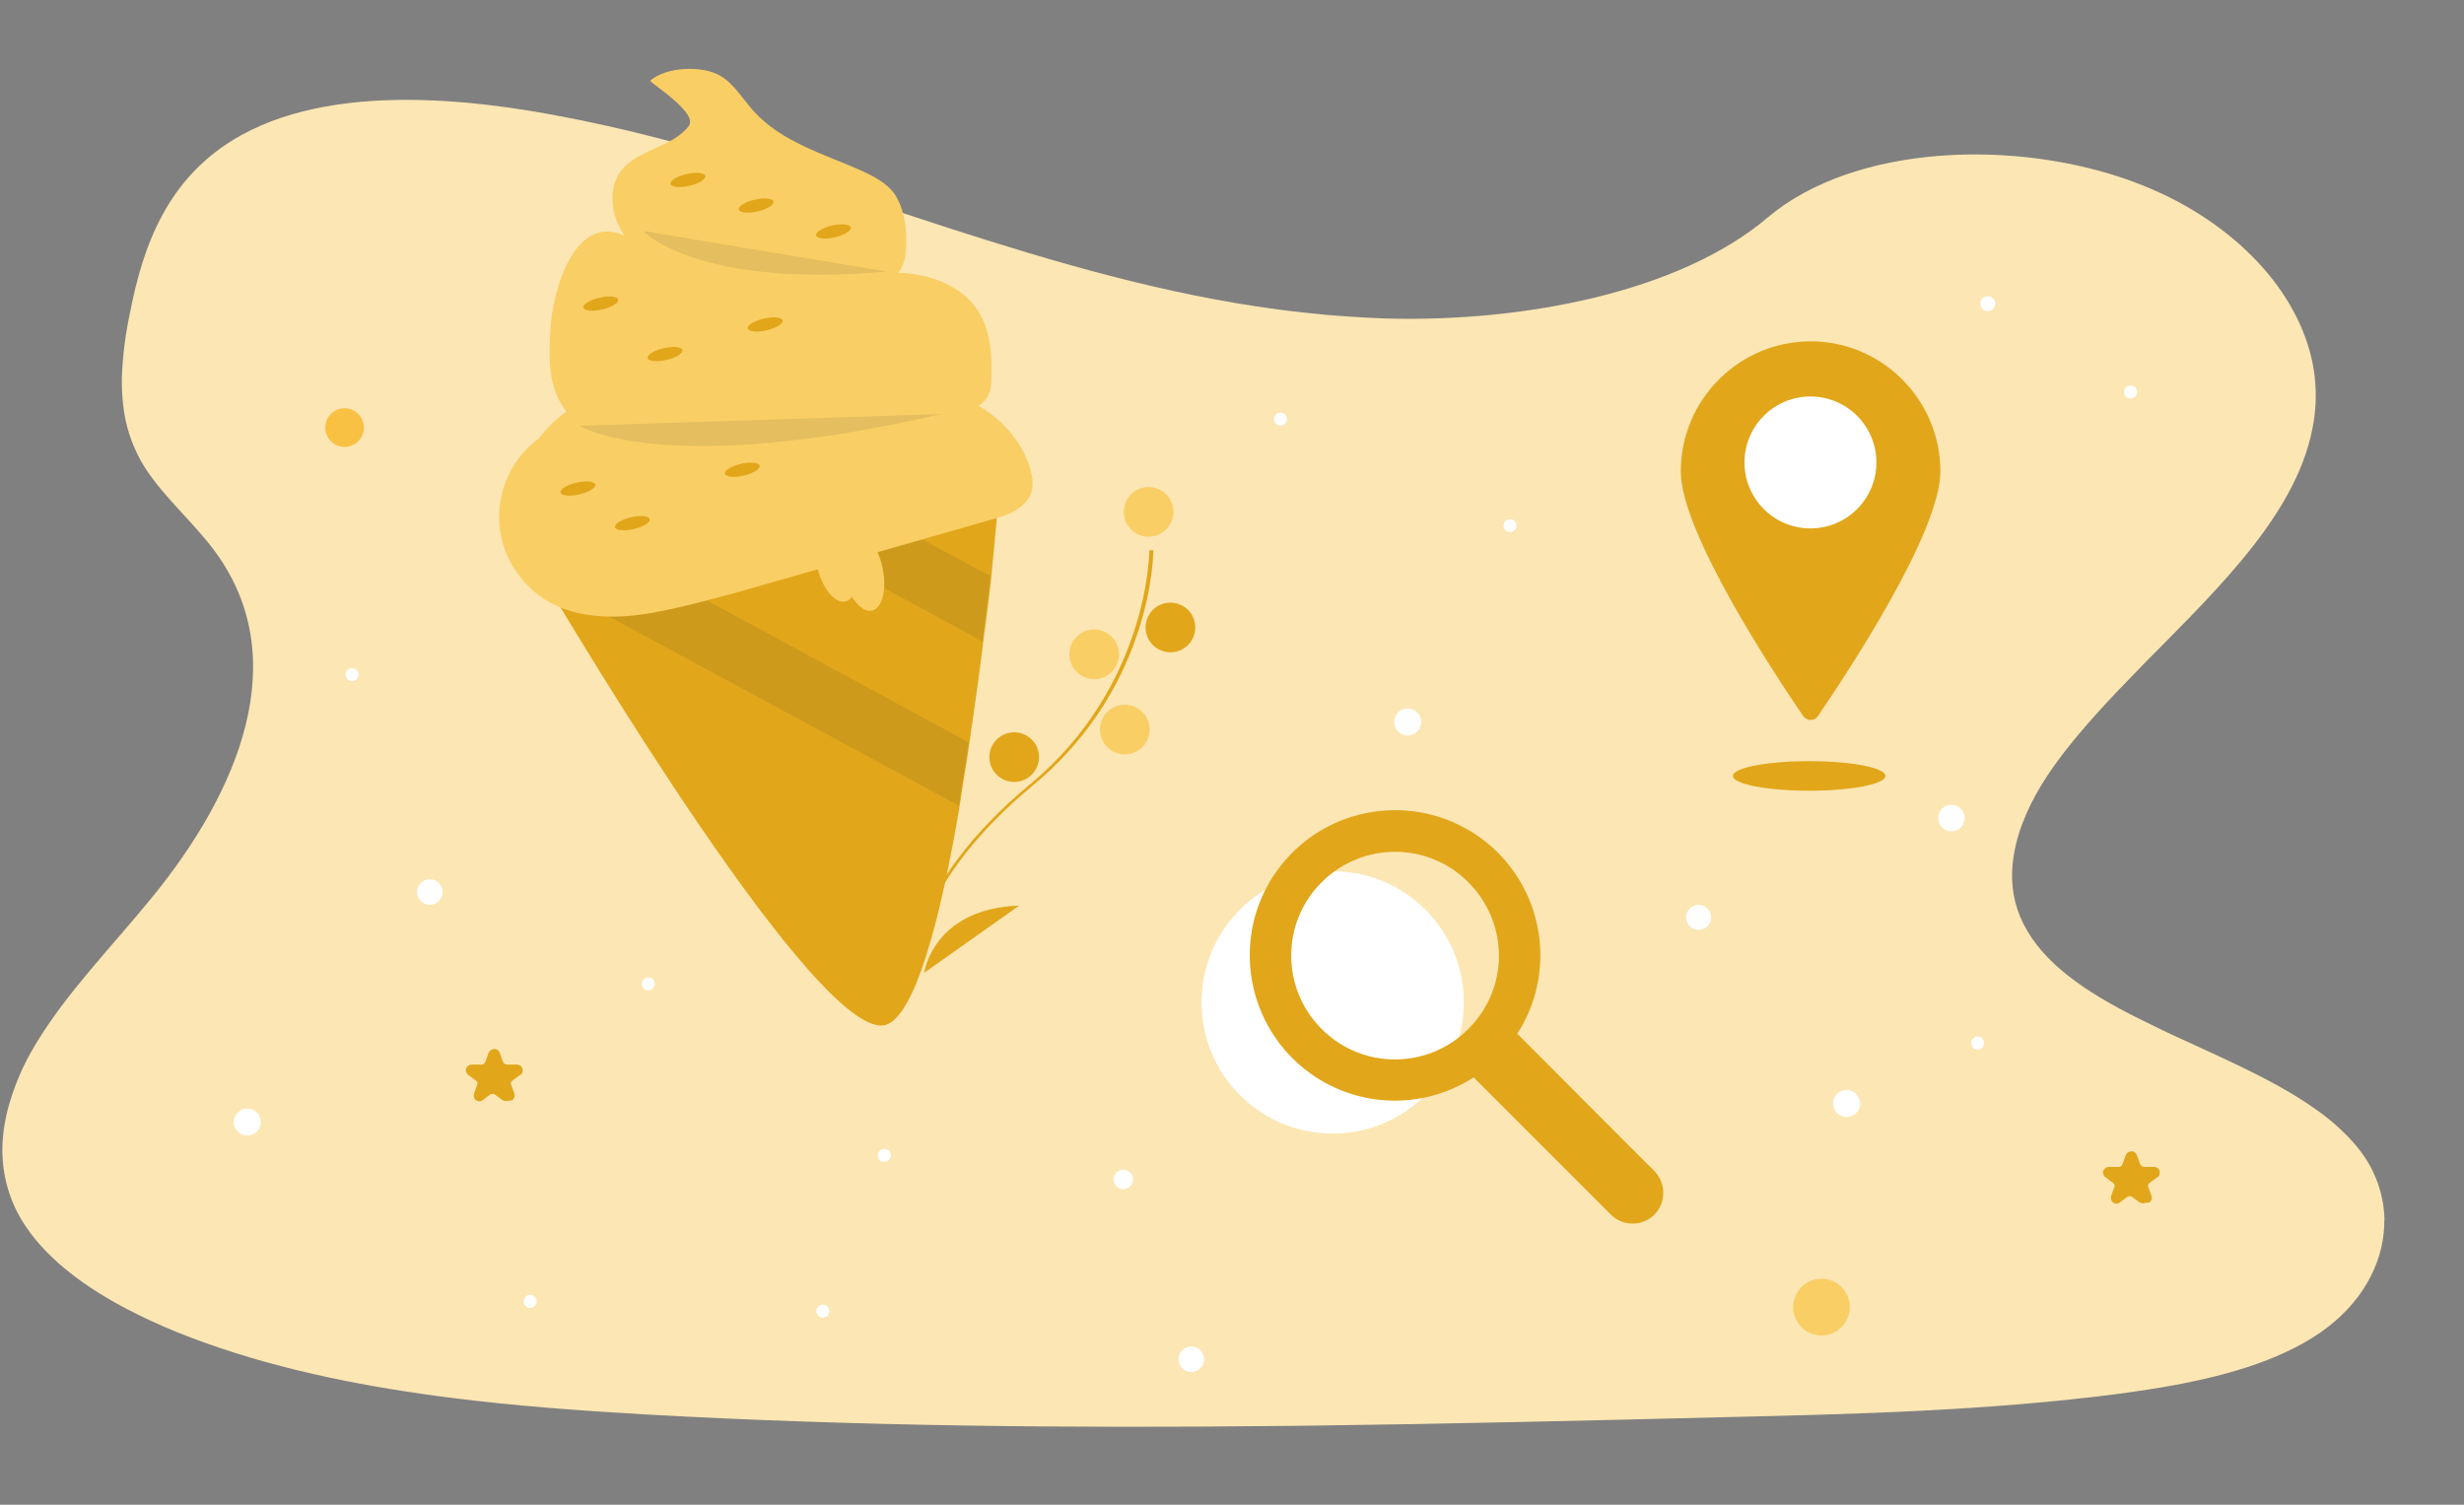 <?xml version="1.0" encoding="utf-8"?>
<!-- Generator: Adobe Illustrator 22.0.0, SVG Export Plug-In . SVG Version: 6.00 Build 0)  -->
<svg version="1.1" id="ee5053fc-ea24-484a-861d-c80bd2ae1a91"
	 xmlns="http://www.w3.org/2000/svg" xmlns:xlink="http://www.w3.org/1999/xlink" x="0px" y="0px" viewBox="0 0 982.5 600"
	 style="enable-background:new 0 0 982.5 600;" xml:space="preserve">
<rect x="0" y="0" width="982.5" height="600" fill="#808080" stroke="none"/>
<style type="text/css">
	.st0{fill:#FCE6B3;}
	.st1{fill:#E1A61A;}
	.st2{fill:#FFFFFF;}
	.st3{fill:#F9CE64;}
	.st4{fill:#F8C143;}
	.st5{opacity:0.1;fill:#233033;enable-background:new    ;}
</style>
<path class="st0" d="M950.7,487.2c0,0.5,0,1,0,1.5c-0.6,15.8-9.4,31.5-25.4,42.6c-17,11.7-39.8,17.9-63.3,21.9
	c-3.7,0.6-7.3,1.2-11,1.7c-1.9,0.3-3.7,0.5-5.6,0.8c-52.1,6.8-105.4,8.2-158.4,9.4c-55.4,1.4-110.9,2.7-166.4,3.4l-11,0.1
	c-84.2,0.9-168.4,0.1-252.2-4.6c-26-1.5-52.3-3.4-78.1-6.7c-3.7-0.5-7.3-0.9-11-1.5c-34.2-4.9-67.4-12.4-97.7-24.6
	c-7.1-2.9-14.1-6.1-20.9-9.7c-19-10.1-35-22.8-43-38.5c-4.6-9.2-6.5-19.5-5.5-29.7c0.3-3.7,1-7.4,1.9-11c2.4-8.9,6-17.5,10.8-25.4
	c12.4-20.9,30.9-39.6,46.9-59.3c34.2-41.9,56.5-94.7,25-137.6c-9-12.3-22.1-23.1-29.5-36c-3.9-7-6.4-14.7-7.2-22.6
	c-0.4-3.7-0.6-7.3-0.5-11c0.3-8.6,1.4-17.1,3.2-25.5c5.1-26.3,14.7-54.6,44.4-71c20.2-11.2,46-14.7,72.1-14c3.7,0.1,7.3,0.3,11,0.5
	c10,0.7,20,1.9,29.6,3.4c59.4,9.5,114.3,29.3,169.6,47.2c42.2,13.6,85.8,26.4,131.1,32.4c3.7,0.5,7.3,0.9,11,1.3
	c10.6,1.2,21.3,1.9,32.1,2.3c53.8,1.5,116.5-10.1,152.2-40.3C739.4,57.5,804,55.1,851,72.6l0.7,0.3c3.5,1.3,7,2.8,10.3,4.3
	c34.6,16.3,57.7,44.1,61,73.2c0.4,3.6,0.5,7.3,0.3,10.9v0.1c-2.2,35.8-31.5,66-61.3,96.1c-3.7,3.7-7.4,7.4-11,11.2
	c-9.7,9.9-19,19.9-27.1,30.2c-3.7,4.7-7.1,9.5-10.2,14.6c-2.8,4.7-5.3,9.6-7.2,14.7c-2.1,5.3-3.4,10.9-4,16.5
	c-0.8,8.1,0.6,16.3,4.3,23.6l0.1,0.2c7.9,15.7,24.7,26.9,44.2,36.8c3.6,1.8,7.3,3.6,11,5.4c21.1,10,43.8,19.2,61.1,31.5
	c4.7,3.2,9,6.9,13,11c1.6,1.7,3.2,3.4,4.6,5.3c6.3,8,9.8,17.8,10,28C950.7,486.8,950.7,487,950.7,487.2z"/>
<g>
	<path class="st1" d="M773.7,188c0,24.5-37.8,81.4-48.8,97.5c-1.1,1.7-3.4,2.1-5,0.9c-0.4-0.2-0.7-0.6-0.9-0.9
		c-11-16.1-48.8-73.1-48.8-97.5c0-28.6,23.2-51.9,51.9-51.9C750.5,136.2,773.7,159.4,773.7,188L773.7,188z"/>
	<circle class="st2" cx="721.9" cy="184.4" r="26.3"/>
	<ellipse class="st1" cx="721.4" cy="309.4" rx="30.4" ry="5.9"/>
</g>
<g>
	<circle class="st2" cx="531.4" cy="399.7" r="52.3"/>
	<path class="st1" d="M659.6,466.9L605,412.2c17.3-26.9,9.5-62.7-17.4-80c-0.5-0.3-0.9-0.6-1.5-0.9c-25.9-15.5-59.4-8.6-77,16
		c-18.6,26-12.5,62.2,13.5,80.8c19.3,13.8,45,14.4,65,1.5l54.7,54.7c4.8,4.8,12.6,4.8,17.4,0C664.4,479.5,664.4,471.7,659.6,466.9z
		 M585.5,410.3c-16.2,16.2-42.4,16.2-58.5,0c-16.2-16.2-16.2-42.4,0-58.5c16.2-16.2,42.4-16.2,58.5,0c7.8,7.8,12.2,18.3,12.2,29.3
		S593.3,402.5,585.5,410.3z"/>
</g>
<circle class="st3" cx="309" cy="100.4" r="8.6"/>
<circle class="st2" cx="171.4" cy="355.7" r="5.1"/>
<circle class="st2" cx="475" cy="542" r="5.1"/>
<circle class="st2" cx="140.4" cy="269" r="2.6"/>
<circle class="st2" cx="352.6" cy="460.7" r="2.6"/>
<circle class="st2" cx="788.6" cy="415.9" r="2.6"/>
<circle class="st2" cx="258.5" cy="392.3" r="2.6"/>
<circle class="st2" cx="602.1" cy="209.6" r="2.6"/>
<circle class="st2" cx="849.5" cy="156.3" r="2.6"/>
<circle class="st2" cx="328.1" cy="522.8" r="2.6"/>
<circle class="st2" cx="211.4" cy="518.9" r="2.6"/>
<ellipse transform="matrix(0.16 -0.987 0.987 0.16 263.952 644.439)" class="st2" cx="510.7" cy="167.1" rx="2.6" ry="2.6"/>
<circle class="st4" cx="137.4" cy="170.5" r="7.7"/>
<circle class="st2" cx="792.6" cy="121.1" r="3"/>
<circle class="st2" cx="677.3" cy="365.8" r="5"/>
<circle class="st2" cx="778.1" cy="326.2" r="5.3"/>
<circle class="st2" cx="561.3" cy="287.9" r="5.4"/>
<circle class="st2" cx="736.3" cy="440" r="5.4"/>
<circle class="st3" cx="726.3" cy="521.2" r="11.3"/>
<path class="st1" d="M854.5,479.8c-0.5,0-1-0.3-1.3-0.3l-3.1-2.3c-0.5-0.3-1.3-0.3-1.8,0l-3.1,2.3c-1,0.8-2.3,0.5-3.1-0.5
	c-0.3-0.5-0.5-1.3-0.3-2.1l1.3-3.6c0.3-0.5,0-1.3-0.5-1.6l-3.1-2.3c-1-0.8-1.3-2.3-0.5-3.1c0.3-0.5,1-1,1.8-1h3.9
	c0.8,0,1.3-0.3,1.6-1l1.3-3.6c0.3-1,1.6-1.8,2.9-1.6c0.8,0.3,1.3,0.8,1.6,1.6l1.3,3.6c0.3,0.5,0.8,1,1.6,1h3.9c1.3,0,2.3,1,2.3,2.3
	c0,0.8-0.3,1.6-1,1.8l-3.1,2.3c-0.5,0.3-0.8,1-0.5,1.6l1.3,3.6c0.3,1,0,1.8-0.8,2.6C855.5,479.5,855,479.8,854.5,479.8z"/>
<circle class="st2" cx="98.6" cy="447.4" r="5.4"/>
<circle class="st2" cx="447.9" cy="470.3" r="3.9"/>
<path class="st1" d="M201.7,439c-0.5,0-1-0.3-1.3-0.3l-3.1-2.3c-0.5-0.3-1.3-0.3-1.8,0l-3.1,2.3c-1,0.8-2.3,0.5-3.1-0.5
	c-0.3-0.5-0.5-1.3-0.3-2.1l1.3-3.6c0.3-0.5,0-1.3-0.5-1.6l-3.1-2.3c-1-0.8-1.3-2.3-0.5-3.1c0.3-0.5,1-1,1.8-1h3.9
	c0.8,0,1.3-0.3,1.6-1l1.3-3.6c0.3-1,1.6-1.8,2.9-1.6c0.8,0.3,1.3,0.8,1.6,1.6l1.3,3.6c0.3,0.5,0.8,1,1.6,1h3.9c1.3,0,2.3,1,2.3,2.3
	c0,0.8-0.3,1.6-1,1.8l-3.1,2.3c-0.5,0.3-0.8,1-0.5,1.6l1.3,3.6c0.3,1,0,1.8-0.8,2.6C202.7,439,202.4,439,201.7,439z"/>
<g>
	<path class="st1" d="M399.2,188.3c0,0-1.6,17-3.9,41.4c-0.8,7.9-2,16.6-3.2,26c-1.6,13-3.5,26.4-5.5,40.2c-1.2,8.7-2.8,17-3.9,25.2
		c-7.5,44.6-17.7,84-29.6,87.6c-26.4,7.1-124.6-158.1-135.7-176.7c-0.8-1.2-0.8-1.6-0.8-1.6L399.2,188.3z"/>
	<path class="st5" d="M394.9,229.7c-0.8,7.9-2,16.6-3.2,26l-85.2-46.1l35.5-8.3L394.9,229.7z"/>
	<path class="st5" d="M386.2,296c-1.2,8.7-2.8,17-3.9,25.2l-164.9-89.1c-0.8-1.2-0.8-1.6-0.8-1.6l34.3-7.9L386.2,296z"/>
	<path class="st3" d="M274.6,50.3c-6.7,8.7-20.5,9.1-27.2,18.1c-4.3,5.9-3.9,14.6-0.8,21.3c3.2,6.7,8.7,12.2,14.2,17.4
		c3.5,3.5,7.5,7.1,12.2,9.5c6.3,3.2,13.8,3.5,21.3,3.9c15.8,0,31.6-1.2,46.9-3.9c6.7-1.2,14.6-3.5,18.1-9.5c2-3.5,2-7.9,2-11.8
		c0-6.3-1.2-13-4.7-18.1c-3.2-4.3-7.9-6.7-13-9.1c-15-6.7-31.9-11.4-43-23.7c-4.3-4.7-7.9-11-13.4-14.2c-7.5-4.3-21.7-3.5-28,2
		C260.8,34.1,278.5,45.2,274.6,50.3z"/>
	<path class="st3" d="M219.4,132.3c-0.4,9.1-0.8,18.9,3.5,27.2c5.5,10.6,17.4,17,29.6,18.9c12.2,1.6,24.1-0.8,35.9-2.8l62.3-11.8
		c7.9-1.6,15.8-3.2,23.7-2c6.7,0.8,14.6,2.8,18.5-2.4c2-2.4,2.4-5.5,2.4-8.3c0.4-9.9-0.4-20.1-5.9-28c-6.3-9.1-17.7-13.4-28.8-14.2
		c-11-0.8-22.1,1.6-33.1,2.8s-22.5,1.6-33.9,1.2c-9.5-0.4-18.9-2-27.2-6.7c-4.3-2.8-7.9-6.3-12.2-9.1
		C230.4,79.5,220.2,115,219.4,132.3z"/>
	<path class="st3" d="M214.7,174.9c-17.4,13-20.9,37.9-7.5,54.8c3.9,5.1,8.7,9.1,14.6,11.8c11,5.1,24.1,5.1,36.3,3.2
		c11.8-2,23.3-5.1,35.1-8.3l102.1-29.2c5.9-1.6,12.6-3.9,15.4-9.5c2-4.3,0.8-9.1-0.8-13.4c-5.9-15.4-21.7-27.2-38.3-28.4
		c-6.3-0.4-12.6,0.4-18.9,1.2l-45.4,5.9c-5.9,0.8-12.2,1.6-18.1,1.2c-18.5-0.8-37.5-11-54.8-4.7c-11.8,4.3-20.1,15-26.8,25.6"/>
	<path class="st5" d="M256.5,92.1c0,0,20.5,22.9,97,16.2"/>
	<path class="st5" d="M231.2,169.8c0,0,33.1,20.9,144-4.7"/>
	<ellipse transform="matrix(0.975 -0.224 0.224 0.975 -9.067 63.358)" class="st1" cx="274.2" cy="71.6" rx="7.1" ry="2.4"/>
	<ellipse transform="matrix(0.975 -0.224 0.224 0.975 -10.674 69.727)" class="st1" cx="301.4" cy="81.8" rx="7.1" ry="2.4"/>
	<ellipse transform="matrix(0.975 -0.224 0.224 0.975 -12.191 76.891)" class="st1" cx="332.2" cy="92.1" rx="7.1" ry="2.4"/>
	
		<ellipse transform="matrix(0.975 -0.224 0.224 0.975 -21.015 56.828)" class="st1" cx="239.5" cy="120.9" rx="7.1" ry="2.4"/>
	<ellipse transform="matrix(0.975 -0.224 0.224 0.975 -21.204 71.73)" class="st1" cx="305" cy="129.2" rx="7.1" ry="2.4"/>
	<ellipse transform="matrix(0.975 -0.224 0.224 0.975 -37.796 56.673)" class="st1" cx="230.4" cy="194.6" rx="7.1" ry="2.4"/>
	<ellipse transform="matrix(0.975 -0.224 0.224 0.975 -24.875 63.093)" class="st1" cx="265.1" cy="141" rx="7.1" ry="2.4"/>
	
		<ellipse transform="matrix(0.975 -0.224 0.224 0.975 -40.34 61.893)" class="st1" cx="252.1" cy="208.4" rx="7.1" ry="2.4"/>
	<ellipse transform="matrix(0.975 -0.224 0.224 0.975 -34.445 71.173)" class="st1" cx="295.9" cy="187.1" rx="7.1" ry="2.4"/>
	
		<ellipse transform="matrix(0.975 -0.224 0.224 0.975 -41.72 80.516)" class="st3" cx="333.4" cy="223.8" rx="7.9" ry="16.2"/>
	<ellipse transform="matrix(0.975 -0.224 0.224 0.975 -42.245 82.996)" class="st3" cx="344" cy="227.4" rx="7.9" ry="16.2"/>
	<path class="st1" d="M363.7,384.3c0-0.4,0-8.3,5.5-20.9c5.5-11.8,17-30.4,41.8-50.9c46.9-39,47.3-92.3,47.3-93.1h1.6
		c0,0,0,13.8-5.9,31.9c-7.9,24.5-22.5,45.7-42.2,61.9c-46.9,39-46.9,70.6-46.9,71C364.9,384.3,363.7,384.3,363.7,384.3z"/>
	<ellipse class="st3" cx="458" cy="204.1" rx="9.9" ry="9.9"/>
	<ellipse class="st1" cx="466.7" cy="250.2" rx="9.9" ry="9.9"/>
	<ellipse class="st3" cx="436.3" cy="260.9" rx="9.9" ry="9.9"/>
	<ellipse class="st3" cx="448.5" cy="290.9" rx="9.9" ry="9.9"/>
	<ellipse class="st1" cx="404.4" cy="301.9" rx="9.9" ry="9.9"/>
	<path class="st1" d="M368.5,387.9c0,0,3.5-25.6,37.9-26.8L368.5,387.9z"/>
	<path class="st1" d="M358.6,381.2c0,0,8.7-24.5-20.9-41.4L358.6,381.2z"/>
</g>
</svg>
